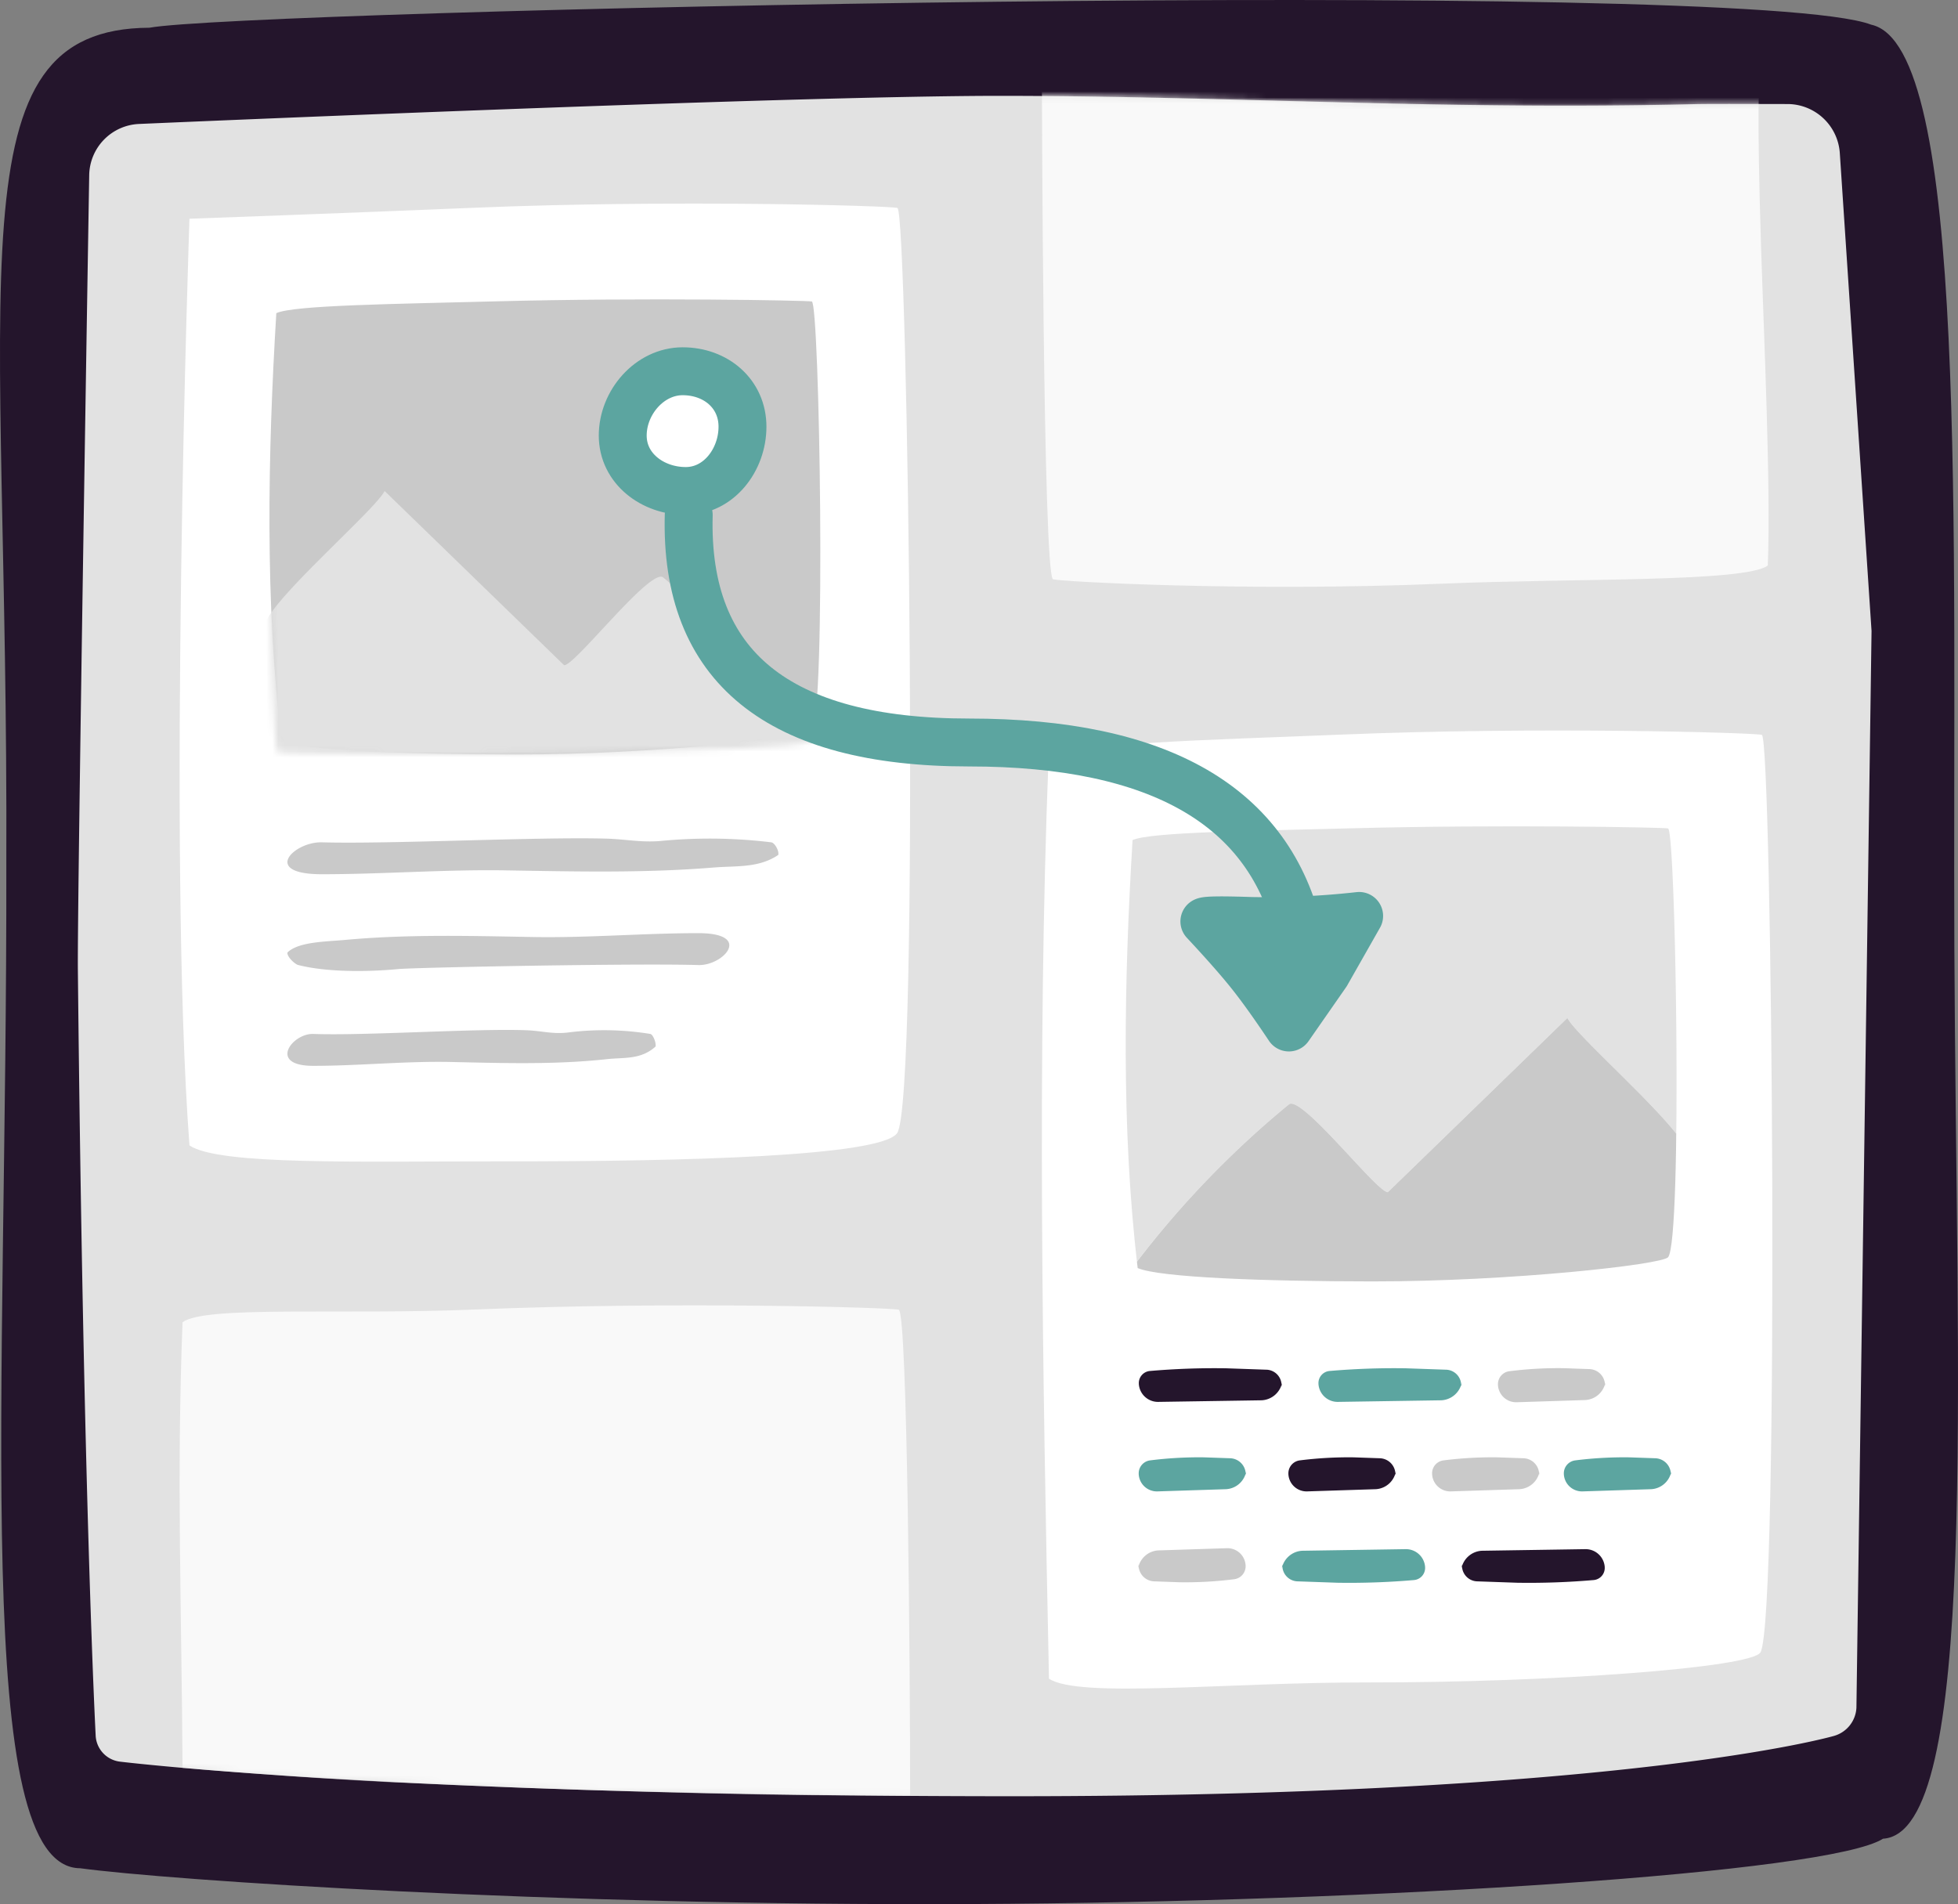 <svg xmlns="http://www.w3.org/2000/svg" width="327" height="318" viewBox="0 0 327 318">
  <rect x="0" y="0" width="327" height="318" fill="#808080" stroke="none"/>
  <title>(GYM 015) Prototyping for Digital Products and Websites</title>
  <desc>Learn how to use prototypes as a communication and collaboration device for building digital products and websites.</desc>
  <defs>
    <mask id="a" width="299.561" height="292.205" x="13" y="7.771" maskUnits="userSpaceOnUse">
      <g data-name="mask-2">
        <path fill="#fff" fill-rule="evenodd" d="M314.061 106.376L311.536 286.2a5.16 5.16 0 0 1-3.763 4.717s-34.573 10.069-136.979 10.069S21.453 295.2 21.453 295.2a4.611 4.611 0 0 1-3.97-4.223s-2.055-38.68-2.978-128C14.387 151.7 16.4 30.162 16.4 30.162a8.7 8.7 0 0 1 8.231-8.447s108.252-4.731 144.248-4.7c38.1.027 73.668 2.4 115.677 1.386 2.035-.049 6.672-.035 12.855-.022 3.231.008 2.713.005 2.713.005a8.779 8.779 0 0 1 8.63 8.09z" data-name="path-1" transform="translate(-1.5 -1.009)"/>
      </g>
    </mask>
    <mask id="b" width="299.561" height="283.976" x="13" y="16" maskUnits="userSpaceOnUse">
      <g data-name="mask-2">
        <path fill="#fff" fill-rule="evenodd" d="M314.061 106.376L311.536 286.2a5.16 5.16 0 0 1-3.763 4.717s-34.573 10.069-136.979 10.069S21.453 295.2 21.453 295.2a4.611 4.611 0 0 1-3.97-4.223s-2.055-38.68-2.978-128C14.387 151.7 16.4 30.162 16.4 30.162a8.7 8.7 0 0 1 8.231-8.447s108.252-4.731 144.248-4.7c38.1.027 73.668 2.4 115.677 1.386 2.035-.049 6.672-.035 12.855-.022 3.231.008 2.713.005 2.713.005a8.779 8.779 0 0 1 8.63 8.09z" data-name="path-1" transform="translate(-1.5 -1.009)"/>
      </g>
    </mask>
    <clipPath id="c" transform="translate(-1.5 -1.009)">
      <path fill="none" d="M280.081 210.974c2.407-2.786 1.3-71.334 0-71.618-.78-.17-27.955-.678-52.975-.016-16.609.44-33.6.627-36.46 1.969-1.421 23.493-1.913 48.187.854 71.474 3.741 1.595 21.447 2.213 39.147 2.226 23.187.017 48.378-2.809 49.434-4.035z" clip-rule="evenodd"/>
    </clipPath>
    <mask id="d" width="110" height="112" x="44" y="50" maskUnits="userSpaceOnUse">
      <g data-name="mask-6">
        <path fill="#fff" fill-rule="evenodd" d="M47.919 55.045c-2.407 2.786-1.3 71.334 0 71.617.78.171 27.955.679 52.975.016 16.609-.439 33.6-.626 36.459-1.968 1.422-23.493 1.914-48.187-.853-71.474-3.741-1.6-21.447-2.214-39.147-2.226-23.187-.018-48.378 2.813-49.434 4.035z" data-name="path-5" transform="translate(-1.5 -1.009)"/>
      </g>
    </mask>
  </defs>
  <title>
    gym-015-canvas-ai
  </title>
  <g data-name="gym-015">
    <g data-name="artwork">
      <g data-name="prototyping">
        <path fill="#24152c" fill-rule="evenodd" d="M326.392 158.344c.318 73.118 4.085 147.766-11.918 148.729-8.923 5.694-83.878 10.579-152.292 10.909-70.251.339-134.074-3.985-148.788-5.977-18.222-.092-12.207-77.266-12.338-167.665C1.434 45.323-8.343 4.779 24.964 4.631 40.313 1.746 291.544-3.89 312.5 4.12c16.26 3.527 13.59 84.793 13.892 154.224z" data-name="frame"/>
        <g data-name="layout">
          <path fill="#e2e2e2" fill-rule="evenodd" d="M312.561 105.367l-2.525 179.824a5.16 5.16 0 0 1-3.763 4.717s-34.573 10.069-136.979 10.069-149.341-5.786-149.341-5.786a4.611 4.611 0 0 1-3.97-4.223s-2.055-38.68-2.978-128C12.887 150.691 14.9 29.153 14.9 29.153a8.7 8.7 0 0 1 8.231-8.447s108.252-4.731 144.248-4.7c38.1.027 73.668 2.4 115.677 1.386 2.035-.049 6.672-.035 12.855-.022 3.231.008 2.713.005 2.713.005a8.779 8.779 0 0 1 8.63 8.09z" data-name="mask"/>
          <g mask="url(#a)">
            <path fill="#f9f9f9" fill-rule="evenodd" d="M174 12.277s.161 83.874 1.868 84.469c1.026.357 32.136 2.118 65.068.728 21.862-.923 50.536-.211 54.3-3.028.511-13.446-.624-37.345-1.134-53.494-1.386-43.853 1.134-29.551 1.134-29.551s-27.882-3.6-51.179-3.629C213.533 7.736 174 12.277 174 12.277z" data-name="artboard-1-blank"/>
          </g>
          <g mask="url(#b)">
            <path fill="#f9f9f9" fill-rule="evenodd" d="M150.1 218.731c-1.043-.358-37.389-1.429-70.851-.034-22.214.926-44.943-.706-48.764 2.12-1.011 26.3-.16 47 0 74.433 0 0 20.278 1.71 34.513 2.375 29.025 1.357 60 2.225 78 2.225 1.579 0 4.1.032 6 .05 1.778.017 3 .02 3 .02.002-20.412-.427-80.684-1.898-81.189z" data-name="artboard-2-blank"/>
          </g>
          <g data-name="artboard-2">
            <path fill="#fff" fill-rule="evenodd" d="M294.018 275.942c3.207-5.826 1.951-152.623.223-153.216-1.039-.356-37.239-1.419-70.567-.033-22.125.92-44.762 1.31-48.568 4.118-1.893 49.141-1.008 101.842.081 153.53 4.983 3.337 29.626.6 53.2.632 30.891.036 64.224-2.474 65.631-5.031z" data-name="artboard"/>
            <g fill-rule="evenodd">
              <g data-name="line-3">
                <path fill="#c9c9c9" d="M197.068 264.244a65.185 65.185 0 0 0 9.067-.51 2.178 2.178 0 0 0 1.892-2.22v-.058a3.036 3.036 0 0 0-3.13-2.9l-11.465.368a3.622 3.622 0 0 0-3.372 3.072l.122-.983a2.691 2.691 0 0 0 2.624 3.08z" data-name="code"/>
                <path fill="#5ca5a0" d="M223.424 264.326a125.8 125.8 0 0 0 12.725-.451 2.029 2.029 0 0 0 1.851-2.152v-.059a3.206 3.206 0 0 0-3.2-2.951l-17.29.267a3.676 3.676 0 0 0-3.452 3.018l.151-.982a2.606 2.606 0 0 0 2.552 3.077z"/>
                <path fill="#24152c" d="M253.424 264.326a125.8 125.8 0 0 0 12.725-.451 2.029 2.029 0 0 0 1.851-2.152v-.059a3.206 3.206 0 0 0-3.2-2.951l-17.29.267a3.676 3.676 0 0 0-3.452 3.018l.151-.982a2.606 2.606 0 0 0 2.552 3.077z"/>
              </g>
              <g data-name="line-2">
                <path fill="#5ca5a0" d="M272.13 243.382a65.1 65.1 0 0 0-9.067.509 2.178 2.178 0 0 0-1.891 2.22v.058a3.038 3.038 0 0 0 3.131 2.9l11.464-.369a3.62 3.62 0 0 0 3.372-3.072l-.122.984a2.69 2.69 0 0 0-2.624-3.08z"/>
                <path fill="#c9c9c9" d="M250.129 243.382a65.089 65.089 0 0 0-9.067.509 2.178 2.178 0 0 0-1.892 2.22v.058a3.038 3.038 0 0 0 3.131 2.9l11.465-.369a3.62 3.62 0 0 0 3.371-3.072l-.121.984a2.691 2.691 0 0 0-2.624-3.08z"/>
                <path fill="#24152c" d="M226.129 243.382a65.089 65.089 0 0 0-9.067.509 2.178 2.178 0 0 0-1.892 2.22v.058a3.038 3.038 0 0 0 3.131 2.9l11.465-.369a3.62 3.62 0 0 0 3.371-3.072l-.121.984a2.691 2.691 0 0 0-2.624-3.08z"/>
                <path fill="#5ca5a0" d="M201.13 243.382a65.1 65.1 0 0 0-9.067.509 2.178 2.178 0 0 0-1.891 2.22v.058a3.038 3.038 0 0 0 3.131 2.9l11.464-.369a3.62 3.62 0 0 0 3.372-3.072l-.122.984a2.69 2.69 0 0 0-2.624-3.08z"/>
              </g>
              <g data-name="line-1">
                <path fill="#c9c9c9" d="M261.129 228.491a65.185 65.185 0 0 0-9.067.51 2.177 2.177 0 0 0-1.892 2.22v.058a3.036 3.036 0 0 0 3.131 2.9l11.465-.368a3.621 3.621 0 0 0 3.371-3.072l-.121.983a2.691 2.691 0 0 0-2.624-3.08z"/>
                <path fill="#5ca5a0" d="M234.771 228.509a125.608 125.608 0 0 0-12.725.45 2.03 2.03 0 0 0-1.851 2.153v.058a3.206 3.206 0 0 0 3.2 2.952l17.29-.267a3.675 3.675 0 0 0 3.452-3.019l-.15.983a2.606 2.606 0 0 0-2.552-3.077z"/>
                <path fill="#24152c" d="M204.771 228.509a125.608 125.608 0 0 0-12.725.45 2.03 2.03 0 0 0-1.851 2.153v.058a3.206 3.206 0 0 0 3.2 2.952l17.29-.267a3.675 3.675 0 0 0 3.452-3.019l-.15.983a2.606 2.606 0 0 0-2.552-3.077z"/>
              </g>
            </g>
            <g clip-path="url(#c)">
              <path fill="#e2e2e2" d="M215.287 184.405c2.215-1.443 14.779 14.854 16.5 14.686L261.762 170c1.3 2.612 13.382 13.244 18.185 19.33.255-21.112-.516-50.8-1.369-50.983-.78-.17-27.955-.678-52.975-.016-16.609.44-33.6.627-36.46 1.969-1.4 23.132-1.89 47.426.736 70.4a158.709 158.709 0 0 1 25.408-26.295z"/>
              <path fill="#c9c9c9" d="M281.913 192.858c0-.756-.758-2-1.963-3.528-4.8-6.086-16.883-16.718-18.185-19.33l-29.975 29.091c-1.724.168-14.288-16.129-16.5-14.686a158.709 158.709 0 0 0-25.4 26.293c-.5.663-.994 1.332-1.482 2.012-9.629 13.4-17.225 30.537-16.328 34.026 1.333 5.181 27.263 2.643 59.718 2.643 14.267 0 48.536-3.863 48.726-5.285 1.876-14.129 1.455-34.311 1.389-51.236z"/>
            </g>
          </g>
          <g data-name="artboard-1">
            <path fill="#fff" fill-rule="evenodd" d="M149.809 189.267c3.852-5.168 1.8-153.94.071-154.536-1.041-.358-37.315-1.428-70.711-.034-22.17.926-47.527 1.834-47.527 1.834s-3.694 105.749 0 154.761c4.993 3.357 28.627 2.633 52.252 2.66 30.951.039 63.076-.876 65.915-4.685z"/>
            <g fill="#c9c9c9" fill-rule="evenodd" data-name="text">
              <path d="M109.484 174.773c-2.448 2.23-5.314 1.8-8.095 2.106-8.658.948-17.343.665-26.025.477-7.691-.167-15.394.644-23.049.644s-3.485-5.457 0-5.328c8.609.317 26.991-.938 35.6-.619 2.483.092 4.35.671 6.828.392a48 48 0 0 1 13.868.227c.428.081.989 1.407.873 2.101zM48.009 159.068c1.827-1.8 6.379-1.8 9.716-2.107 10.392-.948 20.814-.665 31.234-.476 9.231.167 18.475-.645 27.662-.645s4.183 5.458 0 5.328c-10.331-.316-47.149.393-50.123.672-5.362.505-12.049.505-16.662-.672-.513-.077-1.967-1.406-1.827-2.1zM129.979 142.773c-3.265 2.23-7.086 1.8-10.793 2.106-11.545.948-23.125.665-34.7.477-10.255-.167-20.525.644-30.731.644s-4.648-5.457 0-5.328c11.478.317 35.987-.938 47.466-.619 3.311.092 5.8.671 9.1.392a85.118 85.118 0 0 1 18.491.227c.573.081 1.323 1.407 1.167 2.101z"/>
            </g>
            <path fill="#c9c9c9" fill-rule="evenodd" d="M135.581 121.965c2.407-2.786 1.3-71.334 0-71.618-.78-.17-27.955-.678-52.975-.016-16.609.44-33.6.627-36.46 1.969-1.421 23.491-1.913 48.191.854 71.474 3.741 1.595 21.447 2.213 39.147 2.226 23.187.017 48.378-2.809 49.434-4.035z"/>
            <g mask="url(#d)">
              <path fill="#e2e2e2" fill-rule="evenodd" d="M94.21 111.091c1.724.168 14.288-16.129 16.5-14.686a157.4 157.4 0 0 1 26.887 28.3c9.629 13.4 17.225 30.537 16.328 34.026-1.333 5.181-27.263 2.643-59.718 2.643-14.267 0-48.536-3.863-48.726-5.285-1.888-14.129-1.463-34.311-1.4-51.236C44.1 101.091 62.606 85.267 64.235 82z"/>
            </g>
          </g>
        </g>
        <g stroke="#5ca5a0" stroke-width="8" data-name="interaction-arrow">
          <path fill="none" stroke-linecap="round" d="M115.022 86q-1.038 38 46.827 38T217 156" data-name="flow"/>
          <path fill="#5ca5a0" fill-rule="evenodd" stroke-linecap="round" stroke-linejoin="round" d="M201.139 153.884q4.992 5.353 7.667 8.709t6.445 9l6.27-9.008 5.465-9.62a139.659 139.659 0 0 1-18.025.843q-7.161-.246-7.822.076z" data-name="arrow-head"/>
          <path fill="#fff" fill-rule="evenodd" d="M114.527 82c5.528 0 9.473-5.217 9.473-10.74S119.537 62 114.009 62 104 67.218 104 72.741 109 82 114.527 82z" data-name="start-point"/>
        </g>
      </g>
    </g>
  </g>
</svg>
